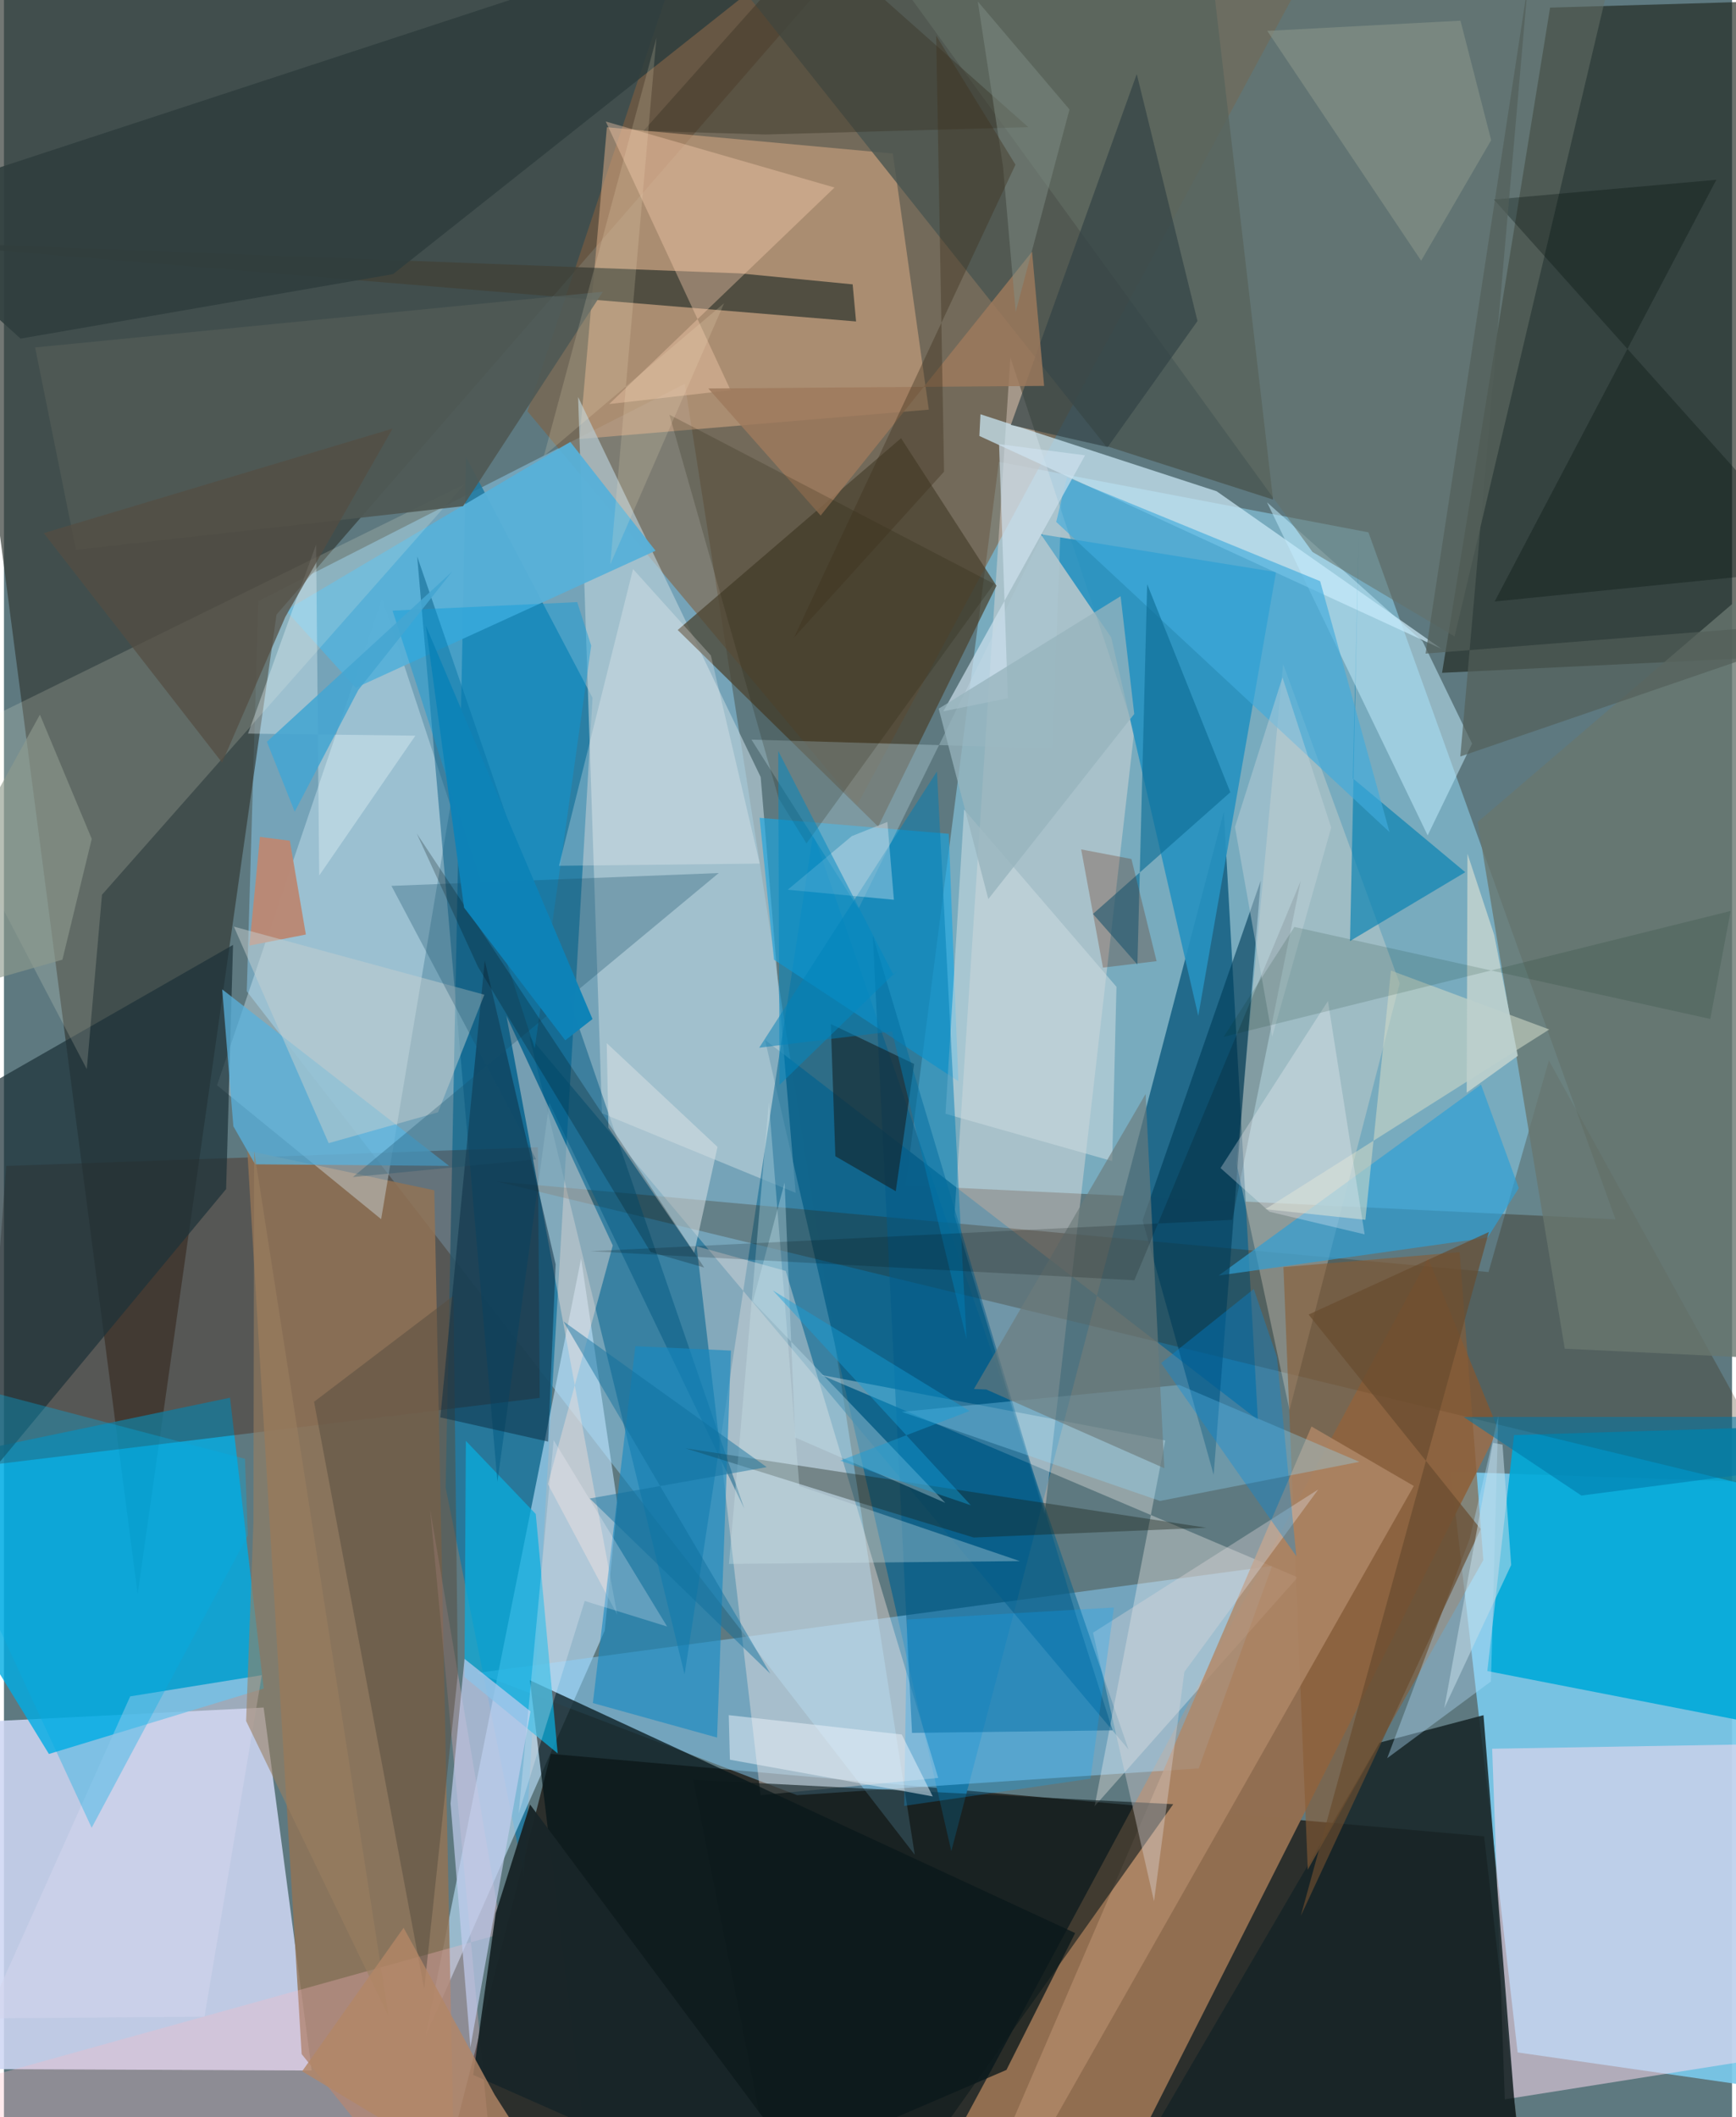 <svg xmlns="http://www.w3.org/2000/svg" width="228" height="278" viewBox="0 0 836 1024"><path fill="#5e7980" d="M0 0h836v1024H0z"/><path fill="#21201a" fill-opacity=".824" d="M736.005 1062.443l-530.665 18.242 59.225-232.397 451.496 39.893z"/><path fill="#ced6f3" fill-opacity=".863" d="M125.628 825.88L-62 835.34v165.156l210.88.95z"/><path fill="#93defe" fill-opacity=".494" d="M436.247 573.326l45.07-349.94 178.788 34.09 119.52 332.28z"/><path fill="#7ac9eb" fill-opacity=".918" d="M898 1016.53V718.556l-198.08-6.736 32.35 280.866z"/><path fill="#8ccef0" fill-opacity=".494" d="M329.375 185.662l-206.31 105.091-5.6 188.695 323.151 417.613z"/><path fill="#353c37" fill-opacity=".694" d="M64.679 770.921l67.192-473.686 283.57-326.389L-43.697-62z"/><path fill="#926f51" fill-opacity=".996" d="M436.582 1077.507l86.76 8.493 199.526-394.579-33.86-82.805z"/><path fill="#20271e" fill-opacity=".651" d="M898 315.756L861.9.333l-113.92 3.35-52.265 321.73z"/><path fill="#00ade3" fill-opacity=".8" d="M-62 711.833l83.751 136.504 103.9-31.633-16.29-140.681z"/><path fill="#1d78a0" fill-opacity=".839" d="M284.74 337.508l-61.204-116.52-9.852 498.576 37.858 187.82z"/><path fill="#845f3d" fill-opacity=".573" d="M340.376-62l-87.122 260.92 159.436 190.5L643.545-38.667z"/><path fill="#21698a" fill-opacity=".98" d="M606.615 686.739l-16.467-294.145-131.84 502.774-90.125-392.413z"/><path fill="#00aad9" fill-opacity=".902" d="M730.534 694.096l-12.917 114.13L898 843.373l-2.725-154.389z"/><path fill="#bde3fd" fill-opacity=".608" d="M279.218 608.681l17.506 118.256-6.093 61.773-86.681 196.038z"/><path fill="#8ad4ff" fill-opacity=".478" d="M383.69 868.264l194.285-12.95 35.497-97.906-384.574 51.723z"/><path fill="#451300" fill-opacity=".333" d="M1.116 563.94l-11.17 145.015 269.222-32.841-.864-121.232z"/><path fill="#ddac87" fill-opacity=".522" d="M447.423 198.127L278.45 212.35l13.231-150.82 138.335 12.72z"/><path fill="#fddaef" fill-opacity=".522" d="M886.242 990.002l2.033-147.07-168.323 2.871 6.115 169.581z"/><path fill="#927355" fill-opacity=".827" d="M218.513 1086l-74.497-92.51-26.294-436.964 90.463 19.183z"/><path fill="#ffe9df" fill-opacity=".353" d="M503.416 732.558l43.426-379.295-59.966-180.324-27.054 415.082z"/><path fill="#b8cfd9" fill-opacity=".651" d="M382.996 576.94l-93.689-38.504-11.549-346.407 88.323 183.818z"/><path fill="#daf0fa" fill-opacity=".38" d="M182.47 589.664l-79.392-64.757 79.836-235.472 33.096 100.2z"/><path fill="#00628f" fill-opacity=".514" d="M391.511 403.033l-62.243 406.82-75.113-308.66L544.042 846.2z"/><path fill="#fbe8e2" fill-opacity=".388" d="M451.978 859.91L378.2 614.702l-43.113-11.914 30.92 265.47z"/><path fill="#06161a" fill-opacity=".745" d="M254.448 812.688l263.765 122.27-33.248 66.197L287.433 1086z"/><path fill="#2792c0" fill-opacity=".906" d="M501.601 258.395l113.796 18.317-37.623 214.65-42.102-183.03z"/><path fill="#172427" fill-opacity=".863" d="M715.756 829.583l-50.378 13.293L523.517 1086l211.216-18.955z"/><path fill="#4b4431" fill-opacity=".745" d="M433.989 211.947l46.153 71.356-57.23 116.48-96.978-95.082z"/><path fill="#351e05" fill-opacity=".267" d="M718.191 615.242L747.4 512.886l116.012 210.22-625.25-151.723z"/><path fill="#4a5550" fill-opacity=".804" d="M583.759-18.606l30.194 260.235-80.97-26.009L338.43-29.166z"/><path fill="#18a6e3" fill-opacity=".639" d="M365.559 395.548l6.97 68.625 89.154 58.761-4.586-119.644z"/><path fill="#cce9f8" fill-opacity=".71" d="M695.292 313.75L471.883 210.868l.523-10.496 114.249 37.24z"/><path fill="#fbf5f1" fill-opacity=".341" d="M395.144 664.96l166.658 31.734-34.194 176.947 98.24-110.731z"/><path fill="#f2e3d4" fill-opacity=".31" d="M621.91 682.04l-25.644-119.31 22.566-241.547 56.38 154.448z"/><path fill="#1c3239" fill-opacity=".714" d="M-62 779.374V555.931l172.815-98.906-3.34 118.088z"/><path fill="#57b0d8" fill-opacity=".953" d="M170.2 332.653l-33.848-37.422 137.631-81.467 41.24 52.61z"/><path fill="#fffce2" fill-opacity=".169" d="M47.428 432.75l-7.358 84.336-80.334-153.541 262.89-129.164z"/><path fill="#feb9c5" fill-opacity=".298" d="M240.891 935.24L-62 1019.493 239.769 1086l-33.625-356.097z"/><path fill="#09aedf" fill-opacity=".718" d="M223.454 696.897l33.82 35.376 10.596 115.776-45.08-36.933z"/><path fill="#414339" fill-opacity=".847" d="M-62 116.257l474.23 39.22-1.656-17.94-54.401-5.301z"/><path fill="#005a8a" fill-opacity=".49" d="M536.323 836.911l-17.399-54.806-98.588-329.673 18.953 385.709z"/><path fill="#c2cdee" fill-opacity=".698" d="M254.72 827.732L225.653 990.21l-9.603-117.936 6.75-69.942z"/><path fill="#017fb1" fill-opacity=".639" d="M706.943 421.854l-54.43-45.413 2.926-118.11-4.254 196.81z"/><path fill="#005883" fill-opacity=".478" d="M358.13 729.593l-94.295-196.161-25.105 183.214-38.83-447.525z"/><path fill="#f2dfd8" fill-opacity=".435" d="M296.684 780.937l-33.54-63.141 31.39-115.4-51.448-111.023z"/><path fill="#1589c1" fill-opacity=".62" d="M351.708 653.225l-6.719 187.178-60.09-16.695 20.556-172.593z"/><path fill="#895d35" fill-opacity=".608" d="M618.976 612.866l85.223-7.246 11.475 148.96-84.926 149.716z"/><path fill="#b08868" fill-opacity=".812" d="M632.557 689.948l49.482 28.76L473.707 1086H462.12z"/><path fill="#2f9fd4" fill-opacity=".686" d="M714.557 524.58l-126.89 92.34 130.082-18.346 15.086-23.922z"/><path fill="#003c5a" fill-opacity=".616" d="M607.997 425.965l-57.17 164.273 34.397 123.074 14.427-186.067z"/><path fill="#c1ebfc" fill-opacity=".522" d="M611.045 242.96l75.238 67.212 23.968 49.49-21.5 44.396z"/><path fill="#aecbd5" fill-opacity=".392" d="M507.25 361.975l4.469-122.178L413.43 439.45l-51.82-81.711z"/><path fill="#0c191c" fill-opacity=".6" d="M378.107 1086l-44.682-225.149 232.242 11.77-121.999 171.853z"/><path fill="#564e40" fill-opacity=".51" d="M219.589 809.612l-2.139-182.884-67.427 51.265 53.281 284.048z"/><path fill="#0c2e44" fill-opacity=".525" d="M266.89 611.5L232.6 464.555l-21.493 220.97 52.143 11.737z"/><path fill="#68766e" fill-opacity=".788" d="M898 659.177l-142.943-6.858-42.122-254.72 163.197-139.785z"/><path fill="#d0d9c8" fill-opacity=".561" d="M747.58 497.917l-76.604-28.49-12.355 120.562-48.42-5.145z"/><path fill="#59b2dd" fill-opacity=".749" d="M110.982 544.738l10.533 18.41 93.823.759-109.77-85.386z"/><path fill="#14262c" fill-opacity=".627" d="M431.428 576.154l-29.22-16.918-2.202-63.956 40.322 19.306z"/><path fill="#91dbfe" fill-opacity=".314" d="M568.553 669.862L434.34 682.866l124.923 43.087 96.433-18.92z"/><path fill="#657167" fill-opacity=".533" d="M701.774 307.835l80.184-339.374L394.522-62l238.501 328.956z"/><path fill="#f9cdad" fill-opacity=".392" d="M401.805 90.701L292.783 195.427l58.733-6.711L291.125 58.77z"/><path fill="#b98976" fill-opacity=".992" d="M123.843 404.789l-5.097 52.56 27.31-5.355-7.753-45.36z"/><path fill="#2f3e3e" fill-opacity=".867" d="M-62 100.643l70.042 63.13 180.2-31.202L433.716-62z"/><path fill="#b3e0fc" fill-opacity=".376" d="M719.351 813.27l3.547-128.32-13.82 59.268-39.909 106.169z"/><path fill="#cadae0" fill-opacity=".569" d="M538.2 477.279l-73.717-85.757-8.998 147.175 80.637 22.877z"/><path fill="#4f5954" fill-opacity=".914" d="M15.067 168.034l274.68-26.935-67.637 103.725-187.3 21.091z"/><path fill="#141d11" fill-opacity=".353" d="M581.649 738.904l-112.495 4.75-61.607-18.803-77.841-24.355z"/><path fill="#0a9bda" fill-opacity=".427" d="M277.325 291.218l-89.34 4.136 68.798 211.736 27.313-194.824z"/><path fill="#324244" fill-opacity=".675" d="M577.397 155.28l-43.43 60.956-46.88-10.684 60.926-169.748z"/><path fill="#d7dfe3" fill-opacity=".545" d="M333.905 605.984l11.29-51.26-53.59-50.192.818 40.88z"/><path fill="#41abdd" fill-opacity=".643" d="M636.74 281.11l-122.498-50.214-5.189 21.536 161.234 150.01z"/><path fill="#c4cece" fill-opacity=".494" d="M111.24 448.178l45.847 104.726 52.9-14.931 22.404-56.871z"/><path fill="#1a526b" fill-opacity=".302" d="M345.791 422.263l-158.335 6.204 69.97 132.268-88.651 8.58z"/><path fill="#cee4ec" fill-opacity=".333" d="M491.455 755.057l-140.721 1.36 19.304-223.435 14.745 185.709z"/><path fill="#6d7a7b" fill-opacity=".639" d="M469.237 671.822l5.964.219 86.153 38.086-9.06-181z"/><path fill="#017fb4" fill-opacity=".494" d="M365.363 506.742l85.985-133.619 14.316 274.639-36.025-148.908z"/><path fill="#030f0b" fill-opacity=".306" d="M721.165 290.923L880.3 274.885 720.803 96.512l107.593-9.549z"/><path fill="#0e6e96" fill-opacity=".639" d="M593.289 383.186l-66.453 58.854 21.503 24.487 4.712-183.998z"/><path fill="#d2d4ed" fill-opacity=".541" d="M-8.704 976.2l69.775-155.727 63.667-10.249L97.02 975.395z"/><path fill="#dcd8da" fill-opacity=".376" d="M556.366 919.58l14.676-110.951 64.775-88.213-108.965 69.267z"/><path fill="#05a9ff" fill-opacity=".251" d="M435.508 873.441l90.134-13.16 11.325-82.786-100.072 5.794z"/><path fill="#cde0ed" fill-opacity=".686" d="M523.011 220.225l-41.607-5.409 4.264 122.872-31.21 6.345z"/><path fill="#9e7a5c" fill-opacity=".824" d="M395.098 249.358l-54.36-61.466 162.47-1.233-5.844-64.938z"/><path fill="#c7e7f2" fill-opacity=".353" d="M362.309 629.549l93.09 97.326-72.632-31.61-5.106-123.281z"/><path fill="#f2fdff" fill-opacity=".329" d="M118.07 354.82l80.963 1-46.526 67.643-1.49-160.114z"/><path fill="#bdd1ce" fill-opacity=".918" d="M732.356 510.689l-11.42-58.516-12.93-39.239-.372 115.546z"/><path fill="#373324" fill-opacity=".42" d="M309.364 63.298l83.114-93.218L495.54 61.506 368.427 65.05z"/><path fill="#fffdfb" fill-opacity=".251" d="M268.488 418.748l97.127-1.057-23.634-100.67-37.659-41.794z"/><path fill="#00ade5" fill-opacity=".341" d="M-62 658.66l178.573 46.911 1.4 37.02-75.536 141.452z"/><path fill="#1f1702" fill-opacity=".188" d="M388.241 407.958l90.713-125.585-157.048-81.808 52.848 185.544z"/><path fill="#00090c" fill-opacity=".231" d="M199.69 403.131l29.635 64.504 83.51 137.926 25.895 7.498z"/><path fill="#008de3" fill-opacity=".337" d="M604.625 623.442l-44.833 35.83 65.413 93.418-9.35-96.266z"/><path fill="#192528" fill-opacity=".976" d="M227.019 1003.557l10.86-78.184 16.63-52.6L413.306 1086z"/><path fill="#fffaff" fill-opacity=".239" d="M265.93 696.562l54.896 90.136-39.866-12.366L249 877.157z"/><path fill="#8a968a" fill-opacity=".565" d="M719.467 67.804l-33.868 58.291-74.443-111.154 93.47-4.935z"/><path fill="#554e43" fill-opacity=".737" d="M136.125 298.352l51.868-91.042-168.749 50.545 86.283 110.989z"/><path fill="#040709" fill-opacity=".176" d="M627.327 426.081l-33.122 163.931-310.479 15.158 263.135 14.046z"/><path fill="#684c2e" fill-opacity=".694" d="M718.351 595.887l-87.2 39.917 83.245 103.755L627.36 926.7z"/><path fill="#ebf4fb" fill-opacity=".498" d="M434.32 838.919l15 29.944-98.133-17.753-.547-21.55z"/><path fill="#9a7f60" fill-opacity=".584" d="M121.037 556.653l65.02 418.554-68.905-142.819 3.539-96.117z"/><path fill="#b28667" fill-opacity=".812" d="M237.388 1013.17l-44.051-80.778-49.09 69.404L283.824 1086z"/><path fill="#808f86" fill-opacity=".478" d="M489.442 150.898l26.034-97.958L471.109.706l12.172 79.59z"/><path fill="#fef9ff" fill-opacity=".278" d="M640.502 484.163L658.26 597.02l-46.055-10.951-23.654-21.114z"/><path fill="#8d9a8e" fill-opacity=".631" d="M42.472 405.74l-14.196 58.43L-62 489.908l79.4-144.263z"/><path fill="#652002" fill-opacity=".263" d="M531.669 467.994l25.945-3.112-12.175-49.418-24.311-4.632z"/><path fill="#c5d4db" fill-opacity=".427" d="M618.505 327.631l-22.976 72.34 18.022 101.392 28.525-101.076z"/><path fill="#0e6f9d" fill-opacity=".455" d="M270.652 639.098l100.12 170.442-87.384-84.764 85.628-15.176z"/><path fill="#f8e9c8" fill-opacity=".173" d="M315.648 18.27l-22.32 254.662 55.082-126.324-87.22 73.935z"/><path fill="#0077a7" fill-opacity=".545" d="M763.11 723.34L898 705.78l-45.013-20.507-146.798.091z"/><path fill="#c4dee9" fill-opacity=".533" d="M696.78 826.2l23.511-128.335 4.676.829 4.19 58.222z"/><path fill="#525e59" fill-opacity=".671" d="M737.24-7.694l-49.5 323.814L898 299.51 704.547 365.9z"/><path fill="#0e83b7" fill-opacity=".988" d="M204.087 302.64l80.635 190.235-13.185 10.29-48.95-64.173z"/><path fill="#022b19" fill-opacity=".141" d="M624.267 448.336l201.189 44.498 9.874-52.23-245.268 60.882z"/><path fill="#fffbff" fill-opacity=".298" d="M379.168 430.338l31.01-25.95 17.2-6.837 3.152 37.639z"/><path fill="#97b3bd" fill-opacity=".757" d="M546.8 345.33l-70.593 89.514-24-92.091 87.99-54.387z"/><path fill="#149fda" fill-opacity=".427" d="M404.53 706.473l63.226 21.57-95.766-103.89 95.134 58.292z"/><path fill="#46a6d2" fill-opacity=".882" d="M140.659 392.576l-13.46-33.804 89.655-82.344-45.404 57.256z"/><path fill="#3d321d" fill-opacity=".392" d="M382.218 308.346l72.584-80.227-3.814-210.88 38.355 62.416z"/><path fill="#0189c1" fill-opacity=".506" d="M430.37 471.595l-55.79-108.348.608 161.485 56.888-55.24z"/></svg>